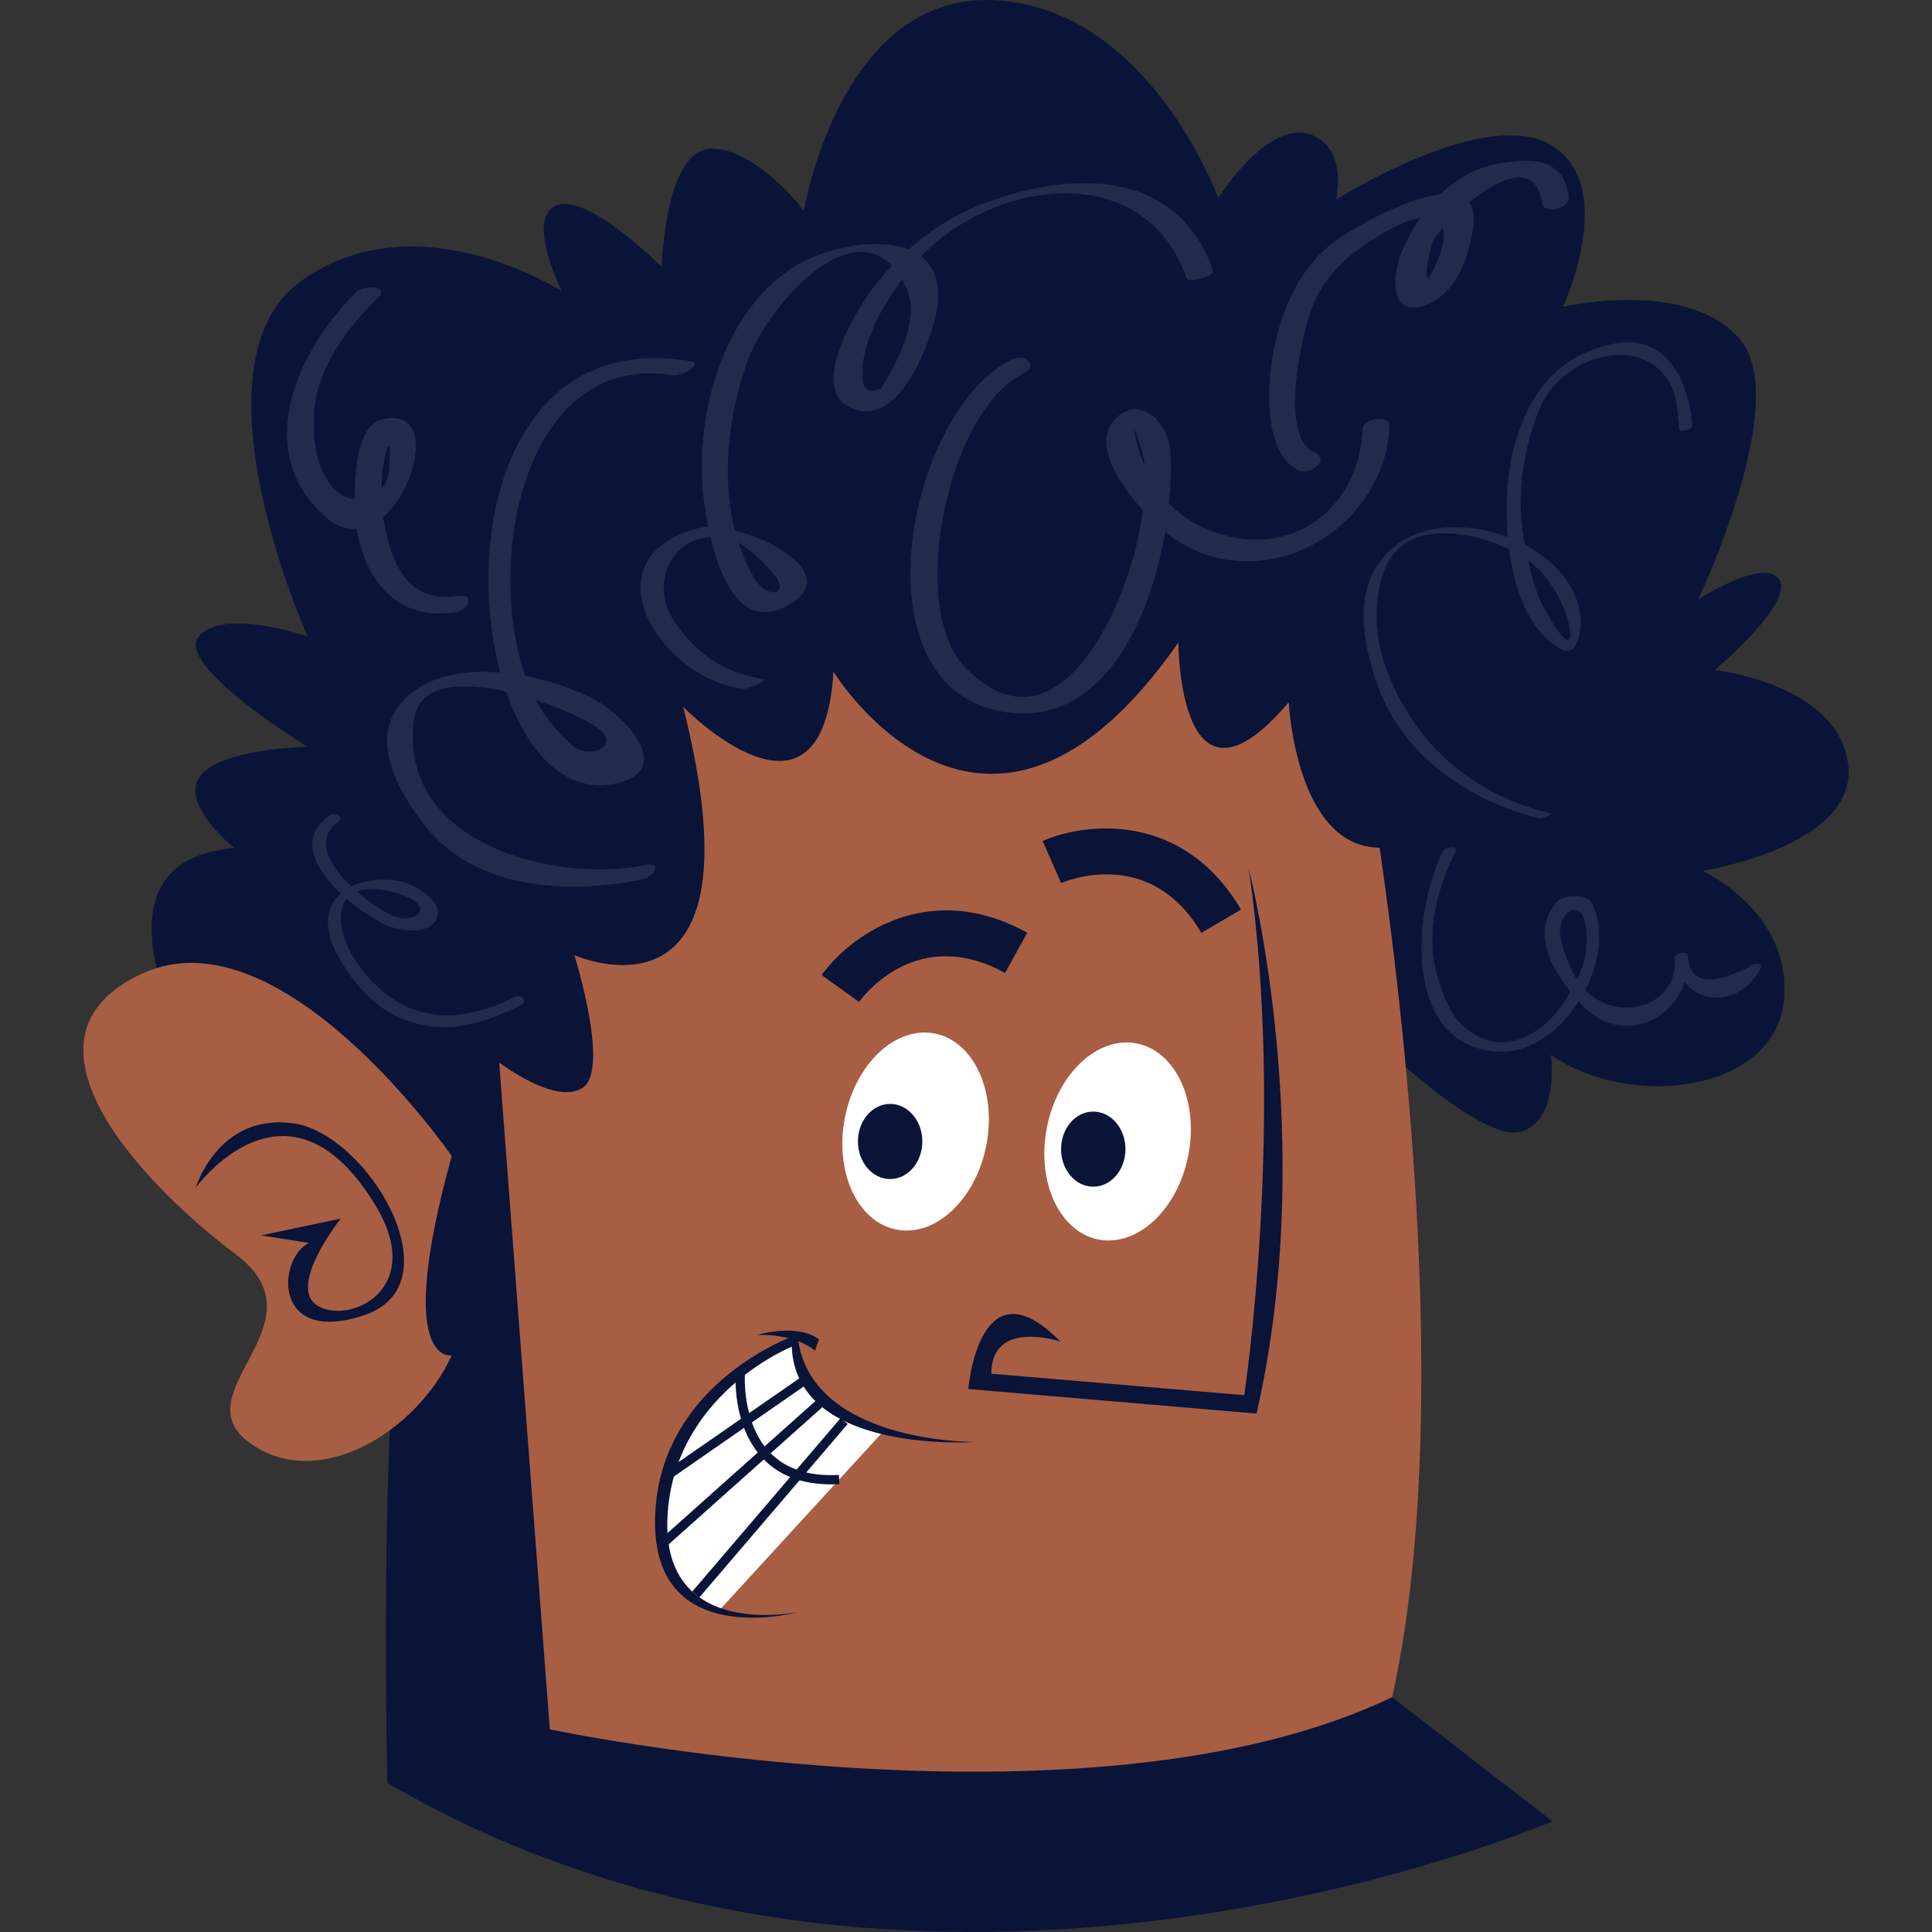 <?xml version="1.0" encoding="UTF-8"?>
<!-- Generator: Adobe Illustrator 25.2.3, SVG Export Plug-In . SVG Version: 6.00 Build 0)  -->
<svg xmlns="http://www.w3.org/2000/svg" xmlns:xlink="http://www.w3.org/1999/xlink" version="1.1" id="Capa_1" x="0px" y="0px" viewBox="0 0 512 512" style="enable-background:new 0 0 512 512;" xml:space="preserve" width="512" height="512">
<rect x="0" y="0" width="512" height="512" fill="#333333" stroke="none"/>
<g>
	<g>
		<path style="fill:#A85E43;" d="M394.773,211.089c2.023,13.869-22.216,71.728-22.216,71.728    c4.782,51.214,7.362,117.757-3.628,166.947l2.211,21.765l-214.46,9.518l-31.686-13.813l-15.436-212.797l47.122-121.947    l89.316-18.688l109.747,38.187L394.773,211.089z"/>
	</g>
	<path style="fill:#091438;" d="M451.218,230.806c0,0,23.96,10.972,21.522,34.513c-2.438,23.573-39.804,29.249-61.741,14.234   c0,0,2.436,17.062-7.728,20.307c-7.066,2.241-22.156-9.606-30.714-17.044c-2.216-23.808-4.922-44.309-6.945-58.178   c-22.254-0.172-24.081-38.535-24.081-38.535c-29.25,34.538-29.25-15.843-29.25-15.843c-51.185,73.536-91.406,7.727-91.406,7.727   c-2.852,47.111-39.83,9.335-39.83,9.335c22.354,88.575-28.833,65.809-28.833,65.809s9.335,29.667,2.437,34.953   c-6.9,5.264-22.353-6.504-22.353-6.504l13.406,176.714c0,0,142.449,30.225,223.227-8.531l42.46,32.905   c0,0-167.358,72.321-308.73-10.16c0,0-3.266-132.016,8.921-153.956l-49.552-19.109c0,0-49.167-70.27,0-74.727   c0,0-14.626-11.801-8.947-19.113c5.703-7.312,28.446-7.702,28.446-7.702s-35.344-21.55-28.836-29.249   c6.339-7.558,27.909-0.316,28.81-0.021c-0.681-1.542-32.129-72.542-1.609-94.24c30.543-21.69,68.252,2.318,69.053,2.827   c-0.39-0.801-9.551-19.155-1.609-22.741c8.12-3.656,28.032,16.261,28.032,16.261s0.806-30.471,12.601-31.275   c11.311-0.808,24.646,15.306,25.036,16.574c0.411-2.318,10.332-57.964,50.527-55.986c41.021,2.019,59.303,52.408,59.303,52.408   s12.601-19.913,23.571-17.065c10.968,2.852,7.702,17.476,7.702,17.476s39.827-25.203,57.281-14.235   c17.476,10.968,2.852,42.655,2.852,42.655s33.709-7.702,47.114,8.949c13.237,16.429-10.72,67.323-11.328,68.64   c0.824-0.537,17.522-11.214,21.494-5.268c4.07,6.097-17.062,23.959-17.062,23.959s32.905,3.66,35.344,25.203   C492.239,224.298,451.218,230.806,451.218,230.806z"/>
	<g>
		<path style="fill:#A85E43;" d="M119.713,306.366c0,0-45.095-65.409-82.063-48.348c-36.968,17.062,0.407,56.06,24.783,74.344    c24.374,18.277-14.624,36.561,3.654,49.966c18.282,13.409,44.692-3.249,53.626-23.155    C119.713,359.173,104.225,362.275,119.713,306.366z"/>
	</g>
	<path style="fill:#091438;" d="M330.958,230.392c0,0,18.686,71.499,2.034,144.22l-76.374-6.501c0,0,2.847-34.534,24.374-12.598   c0,0-18.282-6.093-18.282,8.534l67.03,5.69C329.74,369.738,340.708,297.42,330.958,230.392z"/>
	<path style="fill:#FFFFFF;" d="M261.38,303.517c-2.796,14.35-13.446,24.346-23.798,22.33   c-10.354-2.013-16.475-15.274-13.681-29.628c2.79-14.344,13.449-24.343,23.799-22.33   C258.049,275.905,264.176,289.17,261.38,303.517z"/>
	<path style="fill:#FFFFFF;" d="M314.917,306.151c-2.79,14.35-13.448,24.346-23.8,22.33c-10.35-2.016-16.479-15.278-13.683-29.632   c2.796-14.347,13.45-24.342,23.798-22.326C311.589,278.536,317.711,291.801,314.917,306.151z"/>
	<path style="fill:#091438;" d="M244.429,302.502c0,5.496-3.819,9.957-8.529,9.957c-4.713,0-8.535-4.46-8.535-9.957   c0-5.5,3.821-9.957,8.535-9.957C240.61,292.545,244.429,297.002,244.429,302.502z"/>
	<path style="fill:#091438;" d="M298.258,304.536c0,5.496-3.816,9.95-8.531,9.95c-4.712,0-8.531-4.453-8.531-9.95   c0-5.5,3.819-9.957,8.531-9.957C294.441,294.579,298.258,299.036,298.258,304.536z"/>
	<path style="fill:#091438;" d="M318.357,247.218c-13.594-23.191-36.195-13.609-37.152-13.192l-4.896-11.161   c11.529-5.057,37.348-7.758,52.564,18.185L318.357,247.218z"/>
	<path style="fill:#091438;" d="M227.65,265.52l-9.895-7.116c7.323-10.238,28.135-25.761,54.476-11.225l-5.886,10.67   C243.418,245.202,229.196,263.406,227.65,265.52z"/>
	<g>
		<path style="fill:#FFFFFF;" d="M234.406,378.978c-5.04-1.02-13.896-6.147-17.943-9.273c-4.122-5.39-5.225-7.998-5.813-14.792    c-16.449,8.085-21.509,13.955-31.7,28.73c-3.029,10.686-4.897,16.782-3.073,28.25c-0.001,0,3.706,7.994,3.706,7.994    c2.223,1.765,7.86,6.607,10.7,7.228L234.406,378.978z"/>
		<path style="fill:#091438;" d="M176.039,387.993c-1.398,4.211-2.279,8.868-2.432,14.013    c-1.092,35.999,38.145,25.171,38.145,25.171s-36.297,7.818-34.875-24.915c1.412-32.736,32.947-45.369,32.947-45.369    c1.205,28.69,48.593,25.238,48.593,25.238s-44.442,0.439-47.081-28.49C211.335,353.642,184.41,362.717,176.039,387.993"/>
		<path style="fill:#091438;" d="M215.98,357.944c0,0-4.81-4.489-15.399-4.165c0,0,10.7-3.252,16.465,1.18L215.98,357.944z"/>
		<polygon style="fill:#091438;" points="185.3,423.374 183.449,421.787 222.8,375.779 224.651,377.366   "/>
		
			<rect x="168.286" y="389.563" transform="matrix(0.746 -0.666 0.666 0.746 -210.329 229.742)" style="fill:#091438;" width="55.852" height="2.438"/>
		
			<rect x="173.201" y="377.075" transform="matrix(0.822 -0.57 0.57 0.822 -180.708 178.475)" style="fill:#091438;" width="43.859" height="2.436"/>
		<path style="fill:#091438;" d="M220.214,393.367c-7.576,0.004-13.599-2.258-17.928-6.733c-8.473-8.759-7.338-22.716-7.286-23.306    l2.427,0.214c-0.01,0.137-1.078,13.458,6.62,21.406c4.23,4.372,10.378,6.346,18.27,5.925l0.133,2.43    C221.692,393.346,220.946,393.367,220.214,393.367z"/>
	</g>
	<g style="opacity:0.1;">
		<path style="fill:#FFFFFF;" d="M170.985,229.279c-24.234,4.752-65.213-5.591-61.316-38.236c2.262-18.951,41.271-3.474,48.53,1.739    c6.736,4.836-1.884,8.706-6.443,4.801c-3.784-3.241-7.256-7.414-9.621-11.797c-15.153-28.034-6.281-93.302,36.349-86.341    c2.197,0.362,8.329-3.136,4.337-3.786c-74.509-12.169-61.584,123.236-18.748,111.758c14.482-3.881,1.554-17.371-5.391-21.371    c-11.997-6.908-35-11.945-47.654-3.8c-14.758,9.497-7.469,24.894,1.433,36.354c13.441,17.308,37.962,18.368,57.541,14.529    C173.282,232.482,175.844,228.327,170.985,229.279L170.985,229.279z"/>
		<path style="fill:#FFFFFF;" d="M268.104,95.254c-27.386,13.455-41.833,85.298-3.442,93.155    c34.951,7.151,47.083-44.052,45.499-68.858c-0.474-7.425-8.167-15.503-14.867-8.271c-7.756,8.369,7.702,24.978,13.146,29.431    c23.826,19.474,58.318,1.039,59.802-27.64c0.181-3.467-6.975-2.29-7.126,0.646c-1.231,23.773-22.685,36.364-44.129,25.125    c-7.707-4.039-12.884-11.635-15.206-19.776c-3.275-11.474,0.847-0.467,1.317,2.377c0.753,4.555,0.044,9.697-0.395,14.287    c-1.941,20.307-21.225,67.53-46.9,41.144c-15.576-16.008-4.522-68.085,15.329-77.835    C275.487,96.897,271.558,93.557,268.104,95.254L268.104,95.254z"/>
		<path style="fill:#FFFFFF;" d="M382.533,225.465c-8.467,16.082-10.861,52.495,15.018,53.233    c17.134,0.488,31.913-25.284,24.149-39.574c-1.315-2.42-7.381-1.955-8.912-0.293c-7.983,8.671-0.579,19.979,6.383,27.453    c11.695,12.548,29.482,2.072,28.114-13.209c-1.178,0.316-2.355,0.632-3.533,0.948c2.501,13.223,17.406,13.56,22.915,2.42    c0.764-1.549-2.773-1.152-3.294-0.098c-10.51,5.205-15.873,4.112-16.087-3.27c-0.239-1.261-3.649-0.365-3.533,0.948    c1.157,12.918-15.367,17.237-23.812,8.176c-3.452-3.705-5.177-8.829-6.403-13.62c-1.47-7.886,8.417-13.198,6.763,3.382    c-0.453,4.545-2.868,8.735-5.154,12.573c-5.038,8.464-16.106,16.714-26.892,7.821c-3.897-3.213-5.688-8.345-7.154-12.984    c-3.466-10.965-0.471-23.939,4.728-33.807C386.627,224.045,383.081,224.425,382.533,225.465L382.533,225.465z"/>
		<path style="fill:#FFFFFF;" d="M410.82,215.5c-20.964-5.011-36.501-18.754-43.733-39.089c-2.715-7.635-3.11-16.689-0.573-24.346    c5.376-16.215,26.208-10.8,36.234-5.03c5.588,3.217,9.367,8.521,11.755,14.365c2.455,5.998,3.14,15.105-5.273-0.183    c-2.761-5.015-3.89-10.856-5.049-16.384c-2.557-12.197-0.781-25.564,4.002-36.919c5.607-13.318,26.63-19.977,34.317-6.403    c2.025,3.572,2.142,8.397,2.474,12.356c0.053,0.629,3.611-0.014,3.533-0.948c-0.983-11.72-6.659-24.732-21.007-21.807    c-14.252,2.908-21.807,12.363-25.97,26.253c-4.41,14.712-3.358,46.297,12.173,54.69c4.598,2.483,5.307-5.602,5.209-7.656    c-0.963-19.952-32.715-31.321-48.091-20.539c-12.836,8.998-10.352,24.813-5.665,37.994c6.566,18.463,24.451,30.618,42.756,34.994    C408.723,217.043,411.801,215.736,410.82,215.5L410.82,215.5z"/>
		<path style="fill:#FFFFFF;" d="M202.251,179.93c-10.806-1.763-17.548-6.529-23.694-15.464c-6.261-9.1-1.261-23.573,12.988-22.137    c4.887,0.495,10.837,6.617,13.599,9.96c4.395,5.317-1.823,6.831-5.361,0.734c-9.936-17.111-7.974-40.343-1.477-57.886    c5.451-14.716,30.753-43.438,41.938-18.681c3.709,8.208-2.529,19.636-6.685,26.474c-3.31,1.394-4.959,0.379-4.943-3.049    c-0.142-4.12,0.634-8.025,2.329-11.72c1.803-5.022,5.003-9.665,8.023-14.017c18.359-26.446,63.925-34.208,75.462-0.432    c0.518,1.517,7.502-0.604,7.063-1.889c-9.448-27.662-38.421-26.555-61.341-17.697c-11.263,4.351-20.639,12.004-28.135,21.325    c-4.088,5.082-17.525,26.341-7.465,32.08c12.633,7.203,20.848-14.101,23.087-22.457c7.029-26.246-24.246-22.544-37.284-14.319    c-19.308,12.18-26.687,40.8-23.759,62.147c1.464,10.68,6.42,36.834,22.736,27.229c15.785-9.29-14.331-22.832-24.393-20.135    c-29.312,7.853-11.04,38.875,11.481,42.552C198.021,182.814,204.028,180.218,202.251,179.93L202.251,179.93z"/>
		<path style="fill:#FFFFFF;" d="M348.435,119.951c-9.795-4.281-3.236-31.391-0.976-37.794c3.552-10.062,11.307-15.91,20.112-20.953    c10.887-6.237,19.239-4.966,12.856,9.068c-4.176,9.18-1.786-3.877-0.588-6.445c2.41-5.159,26.105-27.984,28.842-10.02    c0.498,3.273,7.579,1.496,7.063-1.89c-1.592-10.459-10.459-10.055-19.164-8.46c-11.88,2.17-20.869,12.914-25.185,23.475    c-1.867,4.573-3.775,16.215,4.905,14.354c9.08-1.953,13.268-13.198,14.147-21.529c2.033-19.299-31.179,0.197-36.025,3.677    c-10.417,7.481-15.214,19.324-17.273,31.63c-1.407,8.418-2.051,25.603,7.21,29.649    C347.321,126.009,352.56,121.753,348.435,119.951L348.435,119.951z"/>
		<path style="fill:#FFFFFF;" d="M94.495,77.307c-15.572,15.393-27.981,42.05-8.338,59.579c12.865,11.481,25.206-9.247,23.97-20.331    c-0.56-5.012-4.353-6.476-8.601-5.5c-6.696,1.535-7.145,12.724-7.481,17.799c-1.16,17.585,6.475,36.322,26.464,33.432    c3.563-0.516,5.704-5.05,0.847-4.348c-14.069,2.033-17.829-9.686-19.701-20.149c-0.759-4.243-0.586-8.608-0.304-12.886    c0.186-2.813,2.61-13.251,1.812-0.874c-0.574,8.882-10.383,11.126-15.446,4.625c-4.079-5.236-4.726-12.124-4.519-18.421    c0.406-12.345,8.694-23.19,17.046-31.443C103.273,75.793,96.344,75.481,94.495,77.307L94.495,77.307z"/>
		<path style="fill:#FFFFFF;" d="M136.39,264.256c-13.3,6.62-26.47,7.309-37.345-3.744c-4.791-4.868-10.352-13.111-8.276-20.268    c2.106-7.263,14.507-4.425,18.619-1.77c4.896,3.161-0.526,5.707-3.868,4.717c-2.155-0.636-4.095-1.928-5.979-3.115    c-5.874-3.702-19.255-15.584-9.931-22.256c1.951-1.394-0.915-2.697-2.356-1.665c-13.216,9.454,6.102,24.693,14.759,28.876    c3.364,1.623,11.588,2.985,13.65-1.478c2.262-4.896-6.317-9.451-9.876-10.052c-13.455-2.262-23.693,5.83-16.498,19.324    c3.686,6.912,9.593,14.02,17.055,17.083c11.209,4.601,21.151,1.707,31.628-3.509C140.129,265.323,138.199,263.353,136.39,264.256    L136.39,264.256z"/>
	</g>
	<path style="fill:#091438;" d="M51.891,314.724c0,0,5.858-19.608,25.631-17.072c19.773,2.543,43.589,42.444,19.192,50.81   c-24.39,8.362-23.415-14.656-14.861-19.081l-12.67-1.984l21.118-4.46c0,0-14.558,18.298-5.979,23.19   c8.573,4.896,28.506-4.587,15.278-26.527C76.306,280.977,51.891,314.724,51.891,314.724z"/>
</g>















</svg>
